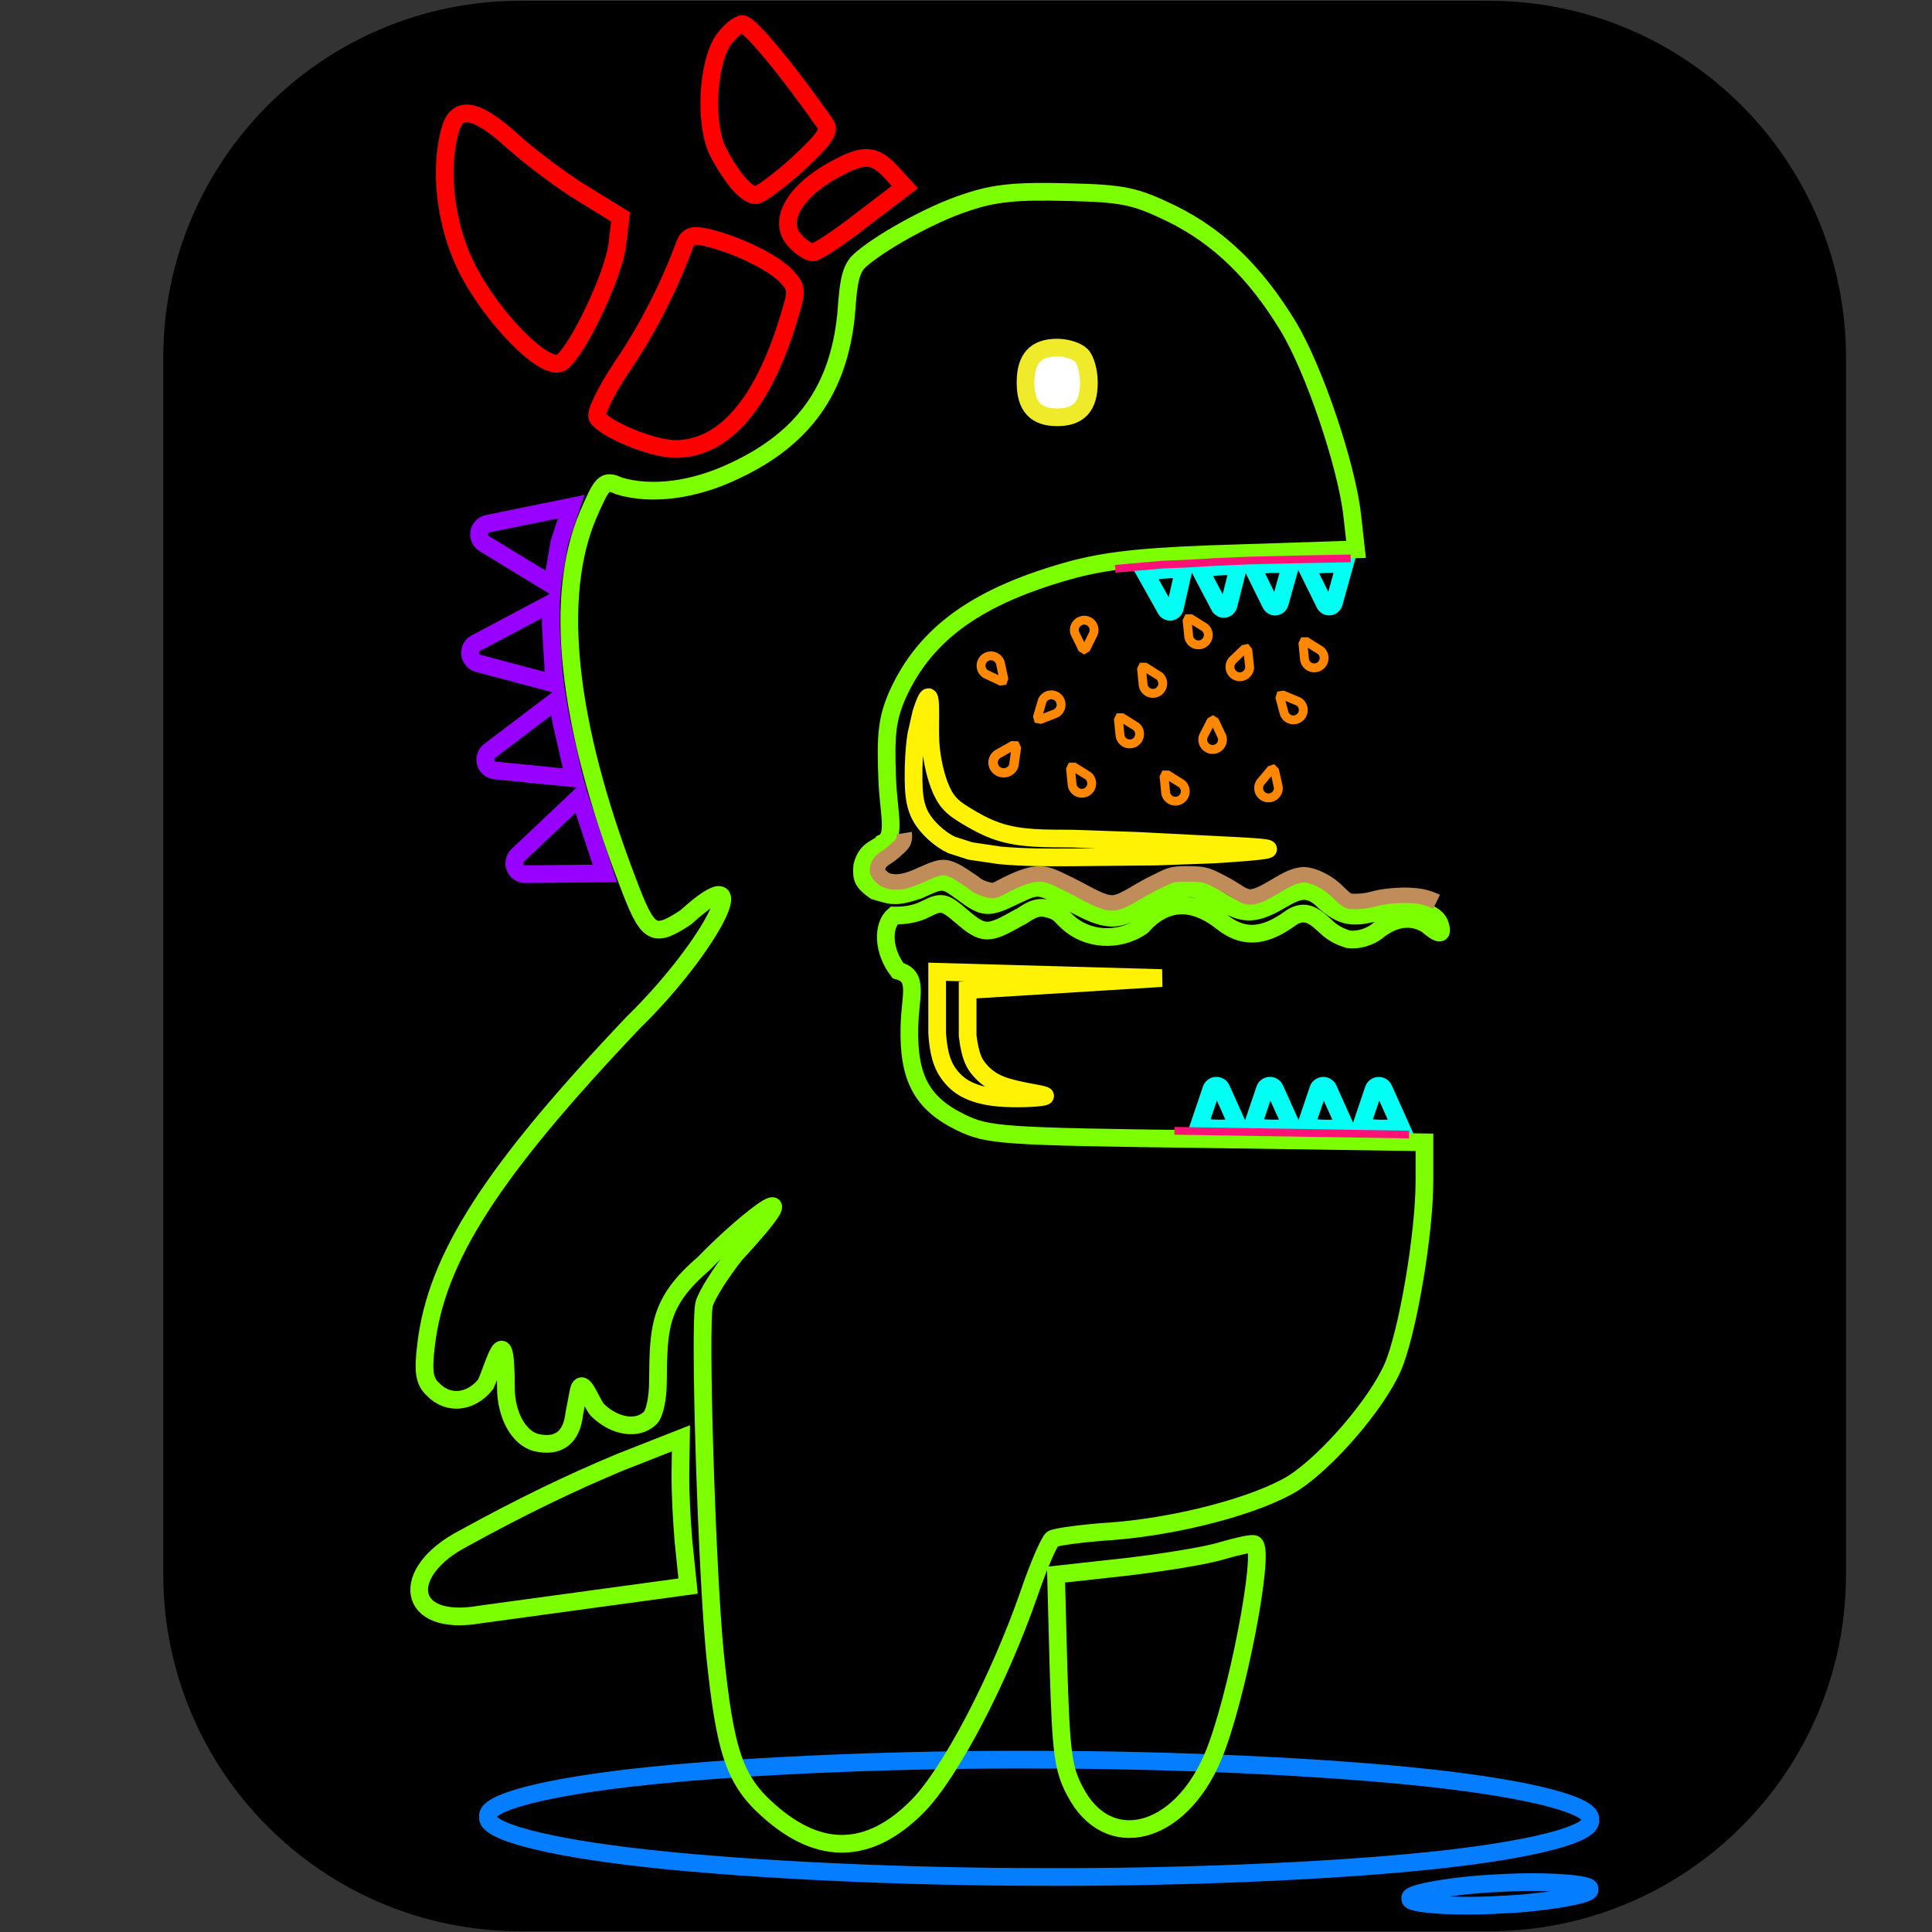 <?xml version="1.0" encoding="UTF-8" standalone="no" ?>
<!DOCTYPE svg PUBLIC "-//W3C//DTD SVG 1.1//EN" "http://www.w3.org/Graphics/SVG/1.1/DTD/svg11.dtd">
<svg xmlns="http://www.w3.org/2000/svg" xmlns:xlink="http://www.w3.org/1999/xlink" version="1.1" width="1000" height="1000" viewBox="0 0 500 500" xml:space="preserve">
<rect x="0" y="0" width="500" height="500" fill="#333333" stroke="none"/>
<desc>Created with Fabric.js 4.6.0</desc>
<defs>
</defs>
<g transform="matrix(2.31 0 0 2.65 260 250)" id="J-JaG_iFJPV6cUD1j5j0L"  >
<path style="stroke: rgb(192,141,90); stroke-width: 0; stroke-dasharray: none; stroke-linecap: butt; stroke-dashoffset: 0; stroke-linejoin: miter; stroke-miterlimit: 4; fill: rgb(0,0,0); fill-rule: nonzero; opacity: 1;" vector-effect="non-scaling-stroke"  transform=" translate(0, 0)" d="M -94.262 -59.406 C -94.262 -78.657 -76.357 -94.262 -54.27 -94.262 L 54.27 -94.262 L 54.27 -94.262 C 76.357 -94.262 94.262 -78.657 94.262 -59.406 L 94.262 59.406 L 94.262 59.406 C 94.262 78.657 76.357 94.262 54.27 94.262 L -54.27 94.262 L -54.27 94.262 C -76.357 94.262 -94.262 78.657 -94.262 59.406 z" stroke-linecap="round" />
</g>
<g transform="matrix(2.29 0 0 2.29 334.28 183.1)" id="FJE5N1eMcUkflUmkREQO4"  >
<path style="stroke: rgb(255,136,0); stroke-width: 1; stroke-dasharray: none; stroke-linecap: butt; stroke-dashoffset: 0; stroke-linejoin: miter; stroke-miterlimit: 4; fill: rgb(0,0,0); fill-opacity: 0; fill-rule: nonzero; opacity: 1;" vector-effect="non-scaling-stroke"  transform=" translate(-258.59, -318.86)" d="M 257.276 317.773 L 257.75 319.542 C 257.864 319.865 258.176 320.146 258.51 320.224 C 258.839 320.318 259.249 320.226 259.507 320 C 259.774 319.787 259.937 319.4 259.903 319.059 C 259.884 318.717 259.663 318.36 259.365 318.19 L 257.628 317.465 L 257.357 317.51 z" stroke-linecap="round" />
</g>
<g transform="matrix(2.29 0 0 2.29 135.89 141.28)" id="hHXSC9rM_0d4BMFN9g8KD"  >
<path style="stroke: rgb(152,0,255); stroke-width: 2; stroke-dasharray: none; stroke-linecap: butt; stroke-dashoffset: 0; stroke-linejoin: miter; stroke-miterlimit: 4; fill: rgb(0,0,0); fill-opacity: 0; fill-rule: nonzero; opacity: 1;" vector-effect="non-scaling-stroke"  transform=" translate(-172.08, -300.63)" d="M 175.159 305.06 L 167.468 300.373 C 167.057 300.148 166.795 299.569 166.897 299.112 C 166.956 298.647 167.399 298.191 167.862 298.119 L 177.293 296.196 L 175.964 300.205 L 175.201 304.631 z" stroke-linecap="round" />
</g>
<g transform="matrix(2.29 0 0 2.29 268.92 470.58)" id="9eAaPdxqyHaC9Qc8VMZKt"  >
<path style="stroke: rgb(5,125,255); stroke-width: 2; stroke-dasharray: none; stroke-linecap: butt; stroke-dashoffset: 0; stroke-linejoin: miter; stroke-miterlimit: 4; fill: rgb(0,0,0); fill-opacity: 0; fill-rule: nonzero; opacity: 1;" vector-effect="non-scaling-stroke"  transform=" translate(-230.09, -444.22)" d="M 292.368 444.394 C 292.75 445.94 286.153 447.78 274.115 449.027 C 262.078 450.273 244.601 450.925 230.076 450.844 C 215.549 450.844 198.076 450.094 186.046 448.78 C 174.016 447.467 167.429 445.589 167.82 444.045 C 167.438 442.499 174.035 440.659 186.073 439.413 C 198.11 438.166 215.587 437.514 230.113 437.596 C 244.639 437.595 262.112 438.345 274.142 439.659 C 286.172 440.973 292.759 442.85 292.368 444.394 z" stroke-linecap="round" />
</g>
<g transform="matrix(2.29 0 0 2.29 320.86 171.52)" id="bNgfIKi96Ehu5ladtP_aV"  >
<path style="stroke: rgb(255,136,0); stroke-width: 1; stroke-dasharray: none; stroke-linecap: butt; stroke-dashoffset: 0; stroke-linejoin: miter; stroke-miterlimit: 4; fill: rgb(0,0,0); fill-opacity: 0; fill-rule: nonzero; opacity: 1;" vector-effect="non-scaling-stroke"  transform=" translate(-252.74, -313.81)" d="M 253.211 312.289 L 251.891 313.558 C 251.663 313.814 251.569 314.223 251.661 314.553 C 251.738 314.887 252.016 315.201 252.338 315.318 C 252.655 315.449 253.072 315.404 253.354 315.209 C 253.644 315.028 253.851 314.662 253.855 314.319 L 253.65 312.448 L 253.48 312.232 z" stroke-linecap="round" />
</g>
<g transform="matrix(2.29 0 0 2.29 271.62 267.88)" id="HubSQYymS4hz8wBUse2o3"  >
<path style="stroke: rgb(255,242,5); stroke-width: 2; stroke-dasharray: none; stroke-linecap: butt; stroke-dashoffset: 0; stroke-linejoin: miter; stroke-miterlimit: 4; fill: rgb(0,0,0); fill-opacity: 0; fill-rule: nonzero; opacity: 1;" vector-effect="non-scaling-stroke"  transform=" translate(-231.27, -355.83)" d="M 222.014 355.908 C 222.311 358.321 222.792 359.088 223.342 359.731 C 223.974 360.471 224.698 361.049 225.802 361.473 C 227.756 362.226 230.901 362.5 230.771 362.719 C 230.66 362.906 228.185 363.054 226.248 362.954 C 224.44 362.861 223.1 362.554 222.037 362.038 C 221.261 361.661 220.633 361.173 220.023 360.4 C 219.377 359.581 218.752 358.442 218.57 355.594 L 218.57 348.673 L 243.969 349.386 L 222.014 350.74 z" stroke-linecap="round" />
</g>
<g transform="matrix(2.29 0 0 2.29 388.17 490.15)" id="4EAPBBpOSUZ3k436tBjkY"  >
<path style="stroke: rgb(5,125,255); stroke-width: 2; stroke-dasharray: none; stroke-linecap: butt; stroke-dashoffset: 0; stroke-linejoin: miter; stroke-miterlimit: 4; fill: rgb(0,0,0); fill-opacity: 0; fill-rule: nonzero; opacity: 1;" vector-effect="non-scaling-stroke"  transform=" translate(-282.09, -452.76)" d="M 292.194 452.233 C 292.729 452.806 287.129 453.778 282.154 453.974 C 277.186 454.292 271.515 453.904 271.988 453.278 C 271.453 452.704 277.053 451.732 282.028 451.536 C 286.996 451.218 292.667 451.606 292.194 452.233 z" stroke-linecap="round" />
</g>
<g transform="matrix(2.29 0 0 2.29 339.95 169.46)" id="TKVGFCi_PCdvfN1cKPcbs"  >
<path style="stroke: rgb(255,136,0); stroke-width: 1; stroke-dasharray: none; stroke-linecap: butt; stroke-dashoffset: 0; stroke-linejoin: miter; stroke-miterlimit: 4; fill: rgb(0,0,0); fill-opacity: 0; fill-rule: nonzero; opacity: 1;" vector-effect="non-scaling-stroke"  transform=" translate(-261.07, -312.92)" d="M 259.873 311.685 L 260.055 313.507 C 260.116 313.844 260.379 314.172 260.695 314.303 C 261.005 314.449 261.425 314.424 261.715 314.243 C 262.014 314.075 262.237 313.719 262.258 313.377 C 262.294 313.037 262.134 312.649 261.867 312.433 L 260.27 311.438 L 259.994 311.438 z" stroke-linecap="round" />
</g>
<g transform="matrix(2.29 0 0 2.29 282.3 201.16)" id="rgoVUABzO5otzXYd0zgTc"  >
<path style="stroke: rgb(255,242,5); stroke-width: 2; stroke-dasharray: none; stroke-linecap: butt; stroke-dashoffset: 0; stroke-linejoin: miter; stroke-miterlimit: 4; fill: rgb(0,0,0); fill-opacity: 0; fill-rule: nonzero; opacity: 1;" vector-effect="non-scaling-stroke"  transform=" translate(-235.92, -326.74)" d="M 217.538 317.687 C 217.346 317.759 217.008 318.664 216.764 319.446 L 216.195 321.946 C 215.954 323.558 215.866 325.29 215.889 327.037 C 215.907 328.321 215.984 329.613 216.483 330.74 C 216.87 331.615 217.512 332.39 218.242 333.054 C 218.829 333.589 219.474 334.051 220.186 334.387 L 222.315 335.07 L 225.648 335.564 C 228.375 335.815 231.114 335.809 233.949 335.79 L 243.303 335.699 L 249.676 335.471 C 252.09 335.326 255.581 335.081 255.933 334.886 C 256.309 334.678 253.116 334.528 250.591 334.405 L 241.116 333.923 L 233.828 333.672 C 230.884 333.644 227.988 333.743 225.325 332.827 C 224.013 332.375 222.758 331.677 221.647 330.988 C 220.865 330.503 220.155 330.022 219.595 329.213 C 218.758 328.005 218.255 326.066 218.002 324.561 C 217.793 323.319 217.755 322.373 217.769 320.801 C 217.781 319.428 217.832 317.578 217.538 317.687 z" stroke-linecap="round" />
</g>
<g transform="matrix(2.29 0 0 2.29 144.82 216.23)" id="2RkF8tN9VfSPmXpz1KPyO"  >
<path style="stroke: rgb(152,0,255); stroke-width: 2; stroke-dasharray: none; stroke-linecap: butt; stroke-dashoffset: 0; stroke-linejoin: miter; stroke-miterlimit: 4; fill: rgb(0,0,0); fill-opacity: 0; fill-rule: nonzero; opacity: 1;" vector-effect="non-scaling-stroke"  transform=" translate(-175.98, -333.31)" d="M 181.103 337.596 L 172.098 337.677 C 171.63 337.703 171.102 337.35 170.947 336.908 C 170.752 336.481 170.887 335.861 171.243 335.555 L 178.237 328.942 z" stroke-linecap="round" />
</g>
<g transform="matrix(2.22 0 0 2.28 315.49 152.1)" id="5YoHzZOdLumgWxrc0GYrk"  >
<path style="stroke: rgb(1,255,244); stroke-width: 2; stroke-dasharray: none; stroke-linecap: butt; stroke-dashoffset: 0; stroke-linejoin: miter; stroke-miterlimit: 4; fill: rgb(0,0,0); fill-opacity: 0; fill-rule: nonzero; opacity: 1;" vector-effect="non-scaling-stroke"  transform=" translate(-250.25, -304.63)" d="M 251.391 306.585 C 251.344 306.812 251.107 307.02 250.875 307.037 C 250.647 307.076 250.367 306.932 250.266 306.722 L 247.998 302.529 C 249.473 302.228 251.006 302.138 252.506 302.265 z" stroke-linecap="round" />
</g>
<g transform="matrix(2.22 0 0 2.28 329 151.5)" id="Nmoh-L5tWa66FykXTZPMz"  >
<path style="stroke: rgb(1,255,244); stroke-width: 2; stroke-dasharray: none; stroke-linecap: butt; stroke-dashoffset: 0; stroke-linejoin: miter; stroke-miterlimit: 4; fill: rgb(0,0,0); fill-opacity: 0; fill-rule: nonzero; opacity: 1;" vector-effect="non-scaling-stroke"  transform=" translate(-256.31, -304.38)" d="M 257.342 306.352 C 257.288 306.578 257.046 306.779 256.814 306.79 C 256.584 306.823 256.309 306.671 256.214 306.459 L 254.058 302.207 C 255.541 301.945 257.076 301.897 258.572 302.064 z" stroke-linecap="round" />
</g>
<g transform="matrix(2.22 0 0 2.28 343 151.5)" id="WfMCmanclsYA2zgCG0UOD"  >
<path style="stroke: rgb(1,255,244); stroke-width: 2; stroke-dasharray: none; stroke-linecap: butt; stroke-dashoffset: 0; stroke-linejoin: miter; stroke-miterlimit: 4; fill: rgb(0,0,0); fill-opacity: 0; fill-rule: nonzero; opacity: 1;" vector-effect="non-scaling-stroke"  transform=" translate(-262.4, -304.19)" d="M 263.429 306.156 C 263.376 306.382 263.134 306.584 262.902 306.595 C 262.672 306.628 262.396 306.476 262.301 306.264 L 260.143 302.013 C 261.626 301.751 263.161 301.701 264.657 301.868 z" stroke-linecap="round" />
</g>
<g transform="matrix(2.29 0 0 2.29 132.66 166.55)" id="xTD_nGV1njwC44cDZj_eC"  >
<path style="stroke: rgb(152,0,255); stroke-width: 2; stroke-dasharray: none; stroke-linecap: butt; stroke-dashoffset: 0; stroke-linejoin: miter; stroke-miterlimit: 4; fill: rgb(0,0,0); fill-opacity: 0; fill-rule: nonzero; opacity: 1;" vector-effect="non-scaling-stroke"  transform=" translate(-170.68, -311.65)" d="M 175.486 316.202 L 166.782 313.885 C 166.324 313.786 165.909 313.305 165.877 312.837 C 165.802 312.375 166.098 311.812 166.522 311.612 L 175.022 307.096 L 174.987 309.457 L 175.303 314.668 z" stroke-linecap="round" />
</g>
<g transform="matrix(2.29 0 0 2.29 256.83 172.98)" id="Cn3S7Tpj3IIsbtEEkRqYR"  >
<path style="stroke: rgb(255,136,0); stroke-width: 1; stroke-dasharray: none; stroke-linecap: butt; stroke-dashoffset: 0; stroke-linejoin: miter; stroke-miterlimit: 4; fill: rgb(0,0,0); fill-opacity: 0; fill-rule: nonzero; opacity: 1;" vector-effect="non-scaling-stroke"  transform=" translate(-224.82, -314.45)" d="M 226.103 315.587 L 225.711 313.798 C 225.612 313.47 225.313 313.176 224.983 313.082 C 224.659 312.972 224.245 313.045 223.977 313.259 C 223.7 313.46 223.519 313.84 223.538 314.182 C 223.541 314.524 223.745 314.891 224.035 315.074 L 225.737 315.878 L 226.01 315.846 z" stroke-linecap="round" />
</g>
<g transform="matrix(2.29 0 0 2.29 315.39 286.53)" id="qU90eEvns7z473ZDHxqCw"  >
<path style="stroke: rgb(1,255,244); stroke-width: 2; stroke-dasharray: none; stroke-linecap: butt; stroke-dashoffset: 0; stroke-linejoin: miter; stroke-miterlimit: 4; fill: rgb(0,0,0); fill-opacity: 0; fill-rule: nonzero; opacity: 1;" vector-effect="non-scaling-stroke"  transform=" translate(-250.36, -364.64)" d="M 249.529 362.633 C 249.593 362.41 249.844 362.221 250.076 362.22 C 250.307 362.198 250.576 362.363 250.661 362.579 L 252.614 366.928 C 251.121 367.119 249.586 367.096 248.099 366.859 z" stroke-linecap="round" />
</g>
<g transform="matrix(2.29 0 0 2.29 313.83 190.2)" id="bTczVOXoJ69hYRstHiGfC"  >
<path style="stroke: rgb(255,136,0); stroke-width: 1; stroke-dasharray: none; stroke-linecap: butt; stroke-dashoffset: 0; stroke-linejoin: miter; stroke-miterlimit: 4; fill: rgb(0,0,0); fill-opacity: 0; fill-rule: nonzero; opacity: 1;" vector-effect="non-scaling-stroke"  transform=" translate(-249.68, -321.96)" d="M 249.474 320.455 L 248.639 322.085 C 248.508 322.401 248.552 322.819 248.746 323.101 C 248.928 323.392 249.293 323.598 249.636 323.603 C 249.978 323.624 250.358 323.446 250.561 323.17 C 250.776 322.904 250.852 322.49 250.744 322.165 L 249.941 320.463 L 249.71 320.314 z" stroke-linecap="round" />
</g>
<g transform="matrix(2.46 0 0 2.39 260 196.5)" id="uUxlRl0fGCLdBUF0OcZQa"  >
<path style="stroke: rgb(255,136,0); stroke-width: 1; stroke-dasharray: none; stroke-linecap: butt; stroke-dashoffset: 0; stroke-linejoin: miter; stroke-miterlimit: 4; fill: rgb(0,0,0); fill-opacity: 0; fill-rule: nonzero; opacity: 1;" vector-effect="non-scaling-stroke"  transform=" translate(-225.91, -324.44)" d="M 226.74 322.975 L 225.155 323.892 C 224.873 324.086 224.683 324.461 224.694 324.803 C 224.689 325.146 224.884 325.518 225.169 325.708 C 225.445 325.911 225.861 325.968 226.181 325.846 C 226.506 325.739 226.794 325.432 226.88 325.101 L 227.129 323.235 L 227.016 322.984 z" stroke-linecap="round" />
</g>
<g transform="matrix(2.29 0 0 2.29 309.98 163.51)" id="uML_qX1QBzKDsdu_FktkB"  >
<path style="stroke: rgb(255,136,0); stroke-width: 1; stroke-dasharray: none; stroke-linecap: butt; stroke-dashoffset: 0; stroke-linejoin: miter; stroke-miterlimit: 4; fill: rgb(0,0,0); fill-opacity: 0; fill-rule: nonzero; opacity: 1;" vector-effect="non-scaling-stroke"  transform=" translate(-248, -310.32)" d="M 246.801 309.085 L 246.983 310.907 C 247.044 311.244 247.308 311.571 247.624 311.703 C 247.934 311.849 248.353 311.824 248.644 311.642 C 248.942 311.475 249.166 311.119 249.186 310.777 C 249.223 310.436 249.062 310.048 248.796 309.833 L 247.198 308.838 L 246.923 308.838 z" stroke-linecap="round" />
</g>
<g transform="matrix(2.22 0 0 2.27 301.36 152.86)" id="XT25GyI7D0BN8Il9srtzc"  >
<path style="stroke: rgb(1,255,244); stroke-width: 2; stroke-dasharray: none; stroke-linecap: butt; stroke-dashoffset: 0; stroke-linejoin: miter; stroke-miterlimit: 4; fill: rgb(0,0,0); fill-opacity: 0; fill-rule: nonzero; opacity: 1;" vector-effect="non-scaling-stroke"  transform=" translate(-244.34, -305.07)" d="M 245.585 307.017 C 245.543 307.246 245.312 307.459 245.081 307.482 C 244.853 307.527 244.57 307.389 244.464 307.183 L 242.092 303.048 C 243.559 302.71 245.089 302.582 246.592 302.671 z" stroke-linecap="round" />
</g>
<g transform="matrix(2.29 0 0 2.29 329.23 286.53)" id="RH0hS9OnycfvboDJXxkxN"  >
<path style="stroke: rgb(1,255,244); stroke-width: 2; stroke-dasharray: none; stroke-linecap: butt; stroke-dashoffset: 0; stroke-linejoin: miter; stroke-miterlimit: 4; fill: rgb(0,0,0); fill-opacity: 0; fill-rule: nonzero; opacity: 1;" vector-effect="non-scaling-stroke"  transform=" translate(-256.44, -364.73)" d="M 255.616 362.722 C 255.68 362.499 255.931 362.309 256.163 362.309 C 256.395 362.287 256.663 362.452 256.748 362.668 L 258.702 367.016 C 257.209 367.208 255.673 367.185 254.187 366.948 z" stroke-linecap="round" />
</g>
<g transform="matrix(2.29 0 0 2.29 343.05 286.53)" id="zJUuo4mSlUogHVnGFmtXP"  >
<path style="stroke: rgb(1,255,244); stroke-width: 2; stroke-dasharray: none; stroke-linecap: butt; stroke-dashoffset: 0; stroke-linejoin: miter; stroke-miterlimit: 4; fill: rgb(0,0,0); fill-opacity: 0; fill-rule: nonzero; opacity: 1;" vector-effect="non-scaling-stroke"  transform=" translate(-262.53, -364.81)" d="M 261.703 362.811 C 261.767 362.587 262.019 362.398 262.251 362.398 C 262.482 362.376 262.75 362.54 262.836 362.756 L 264.789 367.105 C 263.296 367.297 261.761 367.273 260.274 367.036 z" stroke-linecap="round" />
</g>
<g transform="matrix(2.29 0 0 2.29 357.4 286.53)" id="r4rZeADLqPO4KWqi8h2nY"  >
<path style="stroke: rgb(1,255,244); stroke-width: 2; stroke-dasharray: none; stroke-linecap: butt; stroke-dashoffset: 0; stroke-linejoin: miter; stroke-miterlimit: 4; fill: rgb(0,0,0); fill-opacity: 0; fill-rule: nonzero; opacity: 1;" vector-effect="non-scaling-stroke"  transform=" translate(-268.62, -364.9)" d="M 267.791 362.899 C 267.855 362.676 268.106 362.487 268.338 362.486 C 268.57 362.464 268.838 362.629 268.923 362.845 L 270.877 367.194 C 269.384 367.385 267.848 367.362 266.361 367.125 z" stroke-linecap="round" />
</g>
<g transform="matrix(2.29 0 0 2.29 328.28 202.79)" id="-QnMM510ljlof9L2lqI1E"  >
<path style="stroke: rgb(255,136,0); stroke-width: 1; stroke-dasharray: none; stroke-linecap: butt; stroke-dashoffset: 0; stroke-linejoin: miter; stroke-miterlimit: 4; fill: rgb(0,0,0); fill-opacity: 0; fill-rule: nonzero; opacity: 1;" vector-effect="non-scaling-stroke"  transform=" translate(-255.97, -327.45)" d="M 256.221 325.923 L 255.048 327.328 C 254.85 327.608 254.801 328.025 254.928 328.343 C 255.041 328.666 255.352 328.948 255.685 329.029 C 256.014 329.125 256.424 329.035 256.683 328.81 C 256.952 328.598 257.117 328.211 257.084 327.87 L 256.676 326.033 L 256.483 325.836 z" stroke-linecap="round" />
</g>
<g transform="matrix(2.29 0 0 2.29 298.18 176.06)" id="yilS59TkAFOWIqWetDFMo"  >
<path style="stroke: rgb(255,136,0); stroke-width: 1; stroke-dasharray: none; stroke-linecap: butt; stroke-dashoffset: 0; stroke-linejoin: miter; stroke-miterlimit: 4; fill: rgb(0,0,0); fill-opacity: 0; fill-rule: nonzero; opacity: 1;" vector-effect="non-scaling-stroke"  transform=" translate(-242.85, -315.8)" d="M 241.656 314.565 L 241.838 316.387 C 241.899 316.724 242.162 317.052 242.478 317.183 C 242.788 317.329 243.208 317.304 243.498 317.123 C 243.797 316.955 244.02 316.599 244.041 316.257 C 244.077 315.917 243.917 315.528 243.65 315.313 L 242.053 314.318 L 241.777 314.318 z" stroke-linecap="round" />
</g>
<g transform="matrix(2.29 0 0 2.29 292.19 189.14)" id="hXibeptMNfRA72QchEAZQ"  >
<path style="stroke: rgb(255,136,0); stroke-width: 1; stroke-dasharray: none; stroke-linecap: butt; stroke-dashoffset: 0; stroke-linejoin: miter; stroke-miterlimit: 4; fill: rgb(0,0,0); fill-opacity: 0; fill-rule: nonzero; opacity: 1;" vector-effect="non-scaling-stroke"  transform=" translate(-240.24, -321.5)" d="M 239.047 320.265 L 239.229 322.087 C 239.29 322.424 239.553 322.751 239.87 322.883 C 240.179 323.029 240.599 323.004 240.889 322.822 C 241.188 322.655 241.411 322.299 241.432 321.957 C 241.469 321.616 241.308 321.228 241.041 321.013 L 239.444 320.018 L 239.169 320.018 z" stroke-linecap="round" />
</g>
<g transform="matrix(2.29 0 0 2.29 304.01 203.96)" id="_x6BfqForiQ75nOdjHjLJ"  >
<path style="stroke: rgb(255,136,0); stroke-width: 1; stroke-dasharray: none; stroke-linecap: butt; stroke-dashoffset: 0; stroke-linejoin: miter; stroke-miterlimit: 4; fill: rgb(0,0,0); fill-opacity: 0; fill-rule: nonzero; opacity: 1;" vector-effect="non-scaling-stroke"  transform=" translate(-245.39, -327.96)" d="M 244.196 326.724 L 244.378 328.546 C 244.438 328.883 244.702 329.21 245.018 329.342 C 245.328 329.488 245.747 329.463 246.038 329.281 C 246.337 329.114 246.56 328.758 246.58 328.416 C 246.617 328.075 246.457 327.687 246.19 327.472 L 244.593 326.477 L 244.317 326.477 z" stroke-linecap="round" />
</g>
<g transform="matrix(2.29 0 0 2.29 280.6 164.28)" id="LId_3fjVZhP1Gq7BLrNtF"  >
<path style="stroke: rgb(255,136,0); stroke-width: 1; stroke-dasharray: none; stroke-linecap: butt; stroke-dashoffset: 0; stroke-linejoin: miter; stroke-miterlimit: 4; fill: rgb(0,0,0); fill-opacity: 0; fill-rule: nonzero; opacity: 1;" vector-effect="non-scaling-stroke"  transform=" translate(-235.19, -310.66)" d="M 235.42 312.157 L 236.231 310.515 C 236.359 310.197 236.309 309.78 236.11 309.501 C 235.925 309.213 235.556 309.012 235.214 309.012 C 234.872 308.995 234.494 309.179 234.295 309.458 C 234.083 309.727 234.014 310.141 234.125 310.465 L 234.952 312.156 L 235.185 312.302 z" stroke-linecap="round" />
</g>
<g transform="matrix(2.29 0 0 2.29 279.81 201.91)" id="QutC_4ESVk-sTgG9C_sHW"  >
<path style="stroke: rgb(255,136,0); stroke-width: 1; stroke-dasharray: none; stroke-linecap: butt; stroke-dashoffset: 0; stroke-linejoin: miter; stroke-miterlimit: 4; fill: rgb(0,0,0); fill-opacity: 0; fill-rule: nonzero; opacity: 1;" vector-effect="non-scaling-stroke"  transform=" translate(-234.84, -327.07)" d="M 233.642 325.835 L 233.824 327.657 C 233.885 327.994 234.148 328.321 234.464 328.452 C 234.774 328.598 235.194 328.574 235.484 328.392 C 235.783 328.224 236.006 327.868 236.026 327.527 C 236.063 327.186 235.903 326.798 235.636 326.583 L 234.039 325.588 L 233.763 325.587 z" stroke-linecap="round" />
</g>
<g transform="matrix(2.29 0 0 2.29 271.58 182.99)" id="oOgdjA_1oqiELzOECt6At"  >
<path style="stroke: rgb(255,136,0); stroke-width: 1; stroke-dasharray: none; stroke-linecap: butt; stroke-dashoffset: 0; stroke-linejoin: miter; stroke-miterlimit: 4; fill: rgb(0,0,0); fill-opacity: 0; fill-rule: nonzero; opacity: 1;" vector-effect="non-scaling-stroke"  transform=" translate(-231.26, -318.82)" d="M 230.273 320.205 L 231.979 319.54 C 232.288 319.391 232.532 319.05 232.574 318.709 C 232.631 318.372 232.495 317.974 232.242 317.743 C 232 317.501 231.597 317.382 231.262 317.454 C 230.924 317.51 230.594 317.769 230.458 318.083 L 229.929 319.889 L 230.003 320.155 z" stroke-linecap="round" />
</g>
<g transform="matrix(2.29 0 0 2.29 137.12 191.22)" id="86SXyd4OGc5fO_V7l7Pwj"  >
<path style="stroke: rgb(152,0,255); stroke-width: 2; stroke-dasharray: none; stroke-linecap: butt; stroke-dashoffset: 0; stroke-linejoin: miter; stroke-miterlimit: 4; fill: rgb(0,0,0); fill-opacity: 0; fill-rule: nonzero; opacity: 1;" vector-effect="non-scaling-stroke"  transform=" translate(-172.62, -322.4)" d="M 177.656 326.86 L 177.656 326.86 L 168.693 325.971 C 168.225 325.946 167.738 325.538 167.632 325.082 C 167.484 324.637 167.685 324.035 168.071 323.769 L 175.737 317.947 L 176.136 320.254 L 177.483 326.208 z" stroke-linecap="round" />
</g>
<g transform="matrix(2.29 0 0 2.29 160.47 261.34)" id="eZEZKCWph-MY1YwwwXdun"  >
<path style="stroke: rgb(125,38,205); stroke-width: 0.24; stroke-dasharray: none; stroke-linecap: butt; stroke-dashoffset: 0; stroke-linejoin: miter; stroke-miterlimit: 4; fill: rgb(0,0,0); fill-opacity: 0; fill-rule: nonzero; opacity: 1;" vector-effect="non-scaling-stroke"  transform=" translate(-182.81, -352.98)" d="M 182.82 352.967 L 182.793 352.994 z" stroke-linecap="round" />
</g>
<g transform="matrix(2.29 0 0 2.29 198.81 28.38)" id="dh-M7QAXKq3DIGcBjjiKX"  >
<path style="stroke: rgb(255,0,0); stroke-width: 2; stroke-dasharray: none; stroke-linecap: butt; stroke-dashoffset: 0; stroke-linejoin: miter; stroke-miterlimit: 4; fill: rgb(255,0,0); fill-opacity: 0; fill-rule: nonzero; opacity: 1;" vector-effect="non-scaling-stroke"  transform=" translate(0, 0)" d="M -5.115 -7.803 C -6.905 -5.011 -7.191 1.718 -5.688 4.725 C -4.112 7.732 -2.466 9.665 -1.392 9.665 C -0.963 9.665 1.185 8.09 3.333 6.157 C 6.268 3.436 7.056 2.363 6.483 1.647 C 2.188 -4.51 -2.108 -9.665 -2.895 -9.665 C -3.397 -9.665 -4.399 -8.806 -5.115 -7.803 z" stroke-linecap="round" />
</g>
<g transform="matrix(2.29 0 0 2.29 137.85 61.73)" id="83JwxVB_UlBpyf8cbsgal"  >
<path style="stroke: rgb(255,0,0); stroke-width: 2; stroke-dasharray: none; stroke-linecap: butt; stroke-dashoffset: 0; stroke-linejoin: miter; stroke-miterlimit: 4; fill: rgb(0,0,0); fill-opacity: 0; fill-rule: nonzero; opacity: 1;" vector-effect="non-scaling-stroke"  transform=" translate(-172.94, -265.94)" d="M 163.62 253.69 C 162.332 258.2 163.119 264.429 165.41 269.082 C 168.274 274.881 174.359 281.038 176.149 279.964 C 177.939 278.818 182.162 270.013 182.52 266.505 L 182.878 263.498 L 178.583 260.849 C 176.22 259.417 172.712 256.769 170.708 254.979 C 166.556 251.184 164.408 250.826 163.62 253.69 z" stroke-linecap="round" />
</g>
<g transform="matrix(2.29 0 0 2.29 219.04 53.08)" id="0OuP-gCuqtAlgKVqoc_a0"  >
<path style="stroke: rgb(255,0,0); stroke-width: 2; stroke-dasharray: none; stroke-linecap: butt; stroke-dashoffset: 0; stroke-linejoin: miter; stroke-miterlimit: 4; fill: rgb(0,0,0); fill-opacity: 0; fill-rule: nonzero; opacity: 1;" vector-effect="non-scaling-stroke"  transform=" translate(-208.34, -262.17)" d="M 207.434 257.914 C 202.566 260.42 200.49 263.928 202.494 266.147 C 203.21 266.934 204.069 267.507 204.57 267.507 C 205 267.507 207.506 265.861 210.155 263.784 L 214.951 260.133 L 213.376 258.415 C 211.586 256.482 210.369 256.339 207.434 257.914 z" stroke-linecap="round" />
</g>
<g transform="matrix(2.29 0 0 2.29 273.6 98.97)" id="YnyrpMZf89UCby9h1i-Px"  >
<path style="stroke: rgb(239,235,42); stroke-width: 2; stroke-dasharray: none; stroke-linecap: butt; stroke-dashoffset: 0; stroke-linejoin: miter; stroke-miterlimit: 4; fill: rgb(255,255,255); fill-rule: nonzero; opacity: 1;" vector-effect="non-scaling-stroke"  transform=" translate(-232.13, -282.18)" d="M 234.853 279.105 C 235.355 279.606 235.713 280.966 235.713 282.183 C 235.713 284.904 234.567 286.121 232.133 286.121 C 229.699 286.121 228.553 284.904 228.553 282.183 C 228.553 279.463 229.699 278.246 232.133 278.246 C 233.135 278.246 234.352 278.604 234.853 279.105 z" stroke-linecap="round" />
</g>
<g transform="matrix(2.29 0 0 2.29 241.42 263.39)" id="Uahx24WQcY9iASqU3zoMU"  >
<path style="stroke: rgb(124,255,1); stroke-width: 2; stroke-dasharray: none; stroke-linecap: butt; stroke-dashoffset: 0; stroke-linejoin: miter; stroke-miterlimit: 4; fill: rgb(0,0,0); fill-opacity: 0; fill-rule: nonzero; opacity: 1;" vector-effect="non-scaling-stroke"  transform=" translate(-218.1, -353.87)" d="M 221.967 261.708 C 217.672 263.068 211.658 266.576 209.797 268.344 C 208.539 269.44 208.508 272.017 208.293 274.452 C 207.434 282.899 203.496 288.412 195.693 292.063 C 191.04 294.282 186.315 294.855 182.663 293.781 C 180.945 292.985 180.731 293.423 179.156 297.003 C 175.218 306.238 176.721 320.485 183.594 338.454 C 185.885 344.539 186.458 344.969 190.181 342.519 C 198.369 335.086 193.325 345.541 184.239 354.419 C 168.202 371.314 161.974 381.05 160.828 390.858 C 160.47 393.865 160.613 394.939 161.616 395.87 C 163.334 397.66 165.911 397.373 167.558 395.297 C 168.636 393.006 169.849 387.563 169.849 395.655 C 169.849 398.733 171.281 401.382 173.285 401.884 C 175.791 402.456 177.294 401.311 177.581 398.59 L 178.082 395.99 C 178.507 394.398 179.383 397.159 180.158 398.161 C 182.091 400.094 184.74 400.523 186.172 399.091 C 186.673 398.59 187.031 396.8 187.031 395.011 C 187.102 388.997 187.059 386.061 192.185 381.674 C 197.411 376.271 204.916 370.703 195.765 380.621 C 194.118 382.697 192.543 385.203 192.257 386.205 C 191.684 388.639 192.543 416.202 193.474 425.723 C 194.619 436.892 195.693 440.113 199.631 443.55 C 205.358 448.632 210.942 448.418 216.311 443.048 C 220.034 439.326 225.547 428.802 228.983 418.922 C 230.057 415.772 231.274 412.98 231.632 412.765 C 231.99 412.55 234.925 412.121 238.29 411.906 C 245.878 411.334 254.756 408.971 258.836 406.465 C 262.702 403.96 268.215 397.588 270.076 393.364 C 271.723 389.57 273.656 378.402 273.656 372.316 L 273.656 367.949 L 249.1 367.591 C 225.761 367.305 224.329 367.162 221.323 365.73 C 216.884 363.582 215.309 360.719 215.452 354.92 C 215.524 351.34 216.568 349.198 214.164 348.548 C 212.445 346.329 212.374 343.465 213.705 342.318 C 214.736 342.347 216.168 342.177 217.242 341.604 C 219.103 340.673 219.39 340.745 221.323 342.391 C 223.828 344.539 224.329 344.539 227.838 342.534 C 228.305 342.397 229.313 341.322 230.63 341.457 C 232.483 341.771 232.511 342.36 233.306 343.031 C 235.426 345.033 239.006 345.396 241.713 343.537 C 244.303 340.622 247.382 340.346 250.828 343.084 C 253.037 344.807 255.3 344.905 258.335 342.75 C 260.268 341.264 261.468 342.606 262.774 343.804 C 263.538 344.441 264.301 344.773 265.065 345.008 C 266.234 345.144 267.403 344.725 268.192 344.181 C 269.819 342.821 271.865 342.106 273.902 343.322 C 274.515 343.823 275.945 345.062 275.443 343.465 C 275.088 341.89 272.152 341.103 268.859 341.819 C 266.067 342.463 264.773 342.862 262.416 340.797 C 260.477 338.791 259.194 339.528 257.118 340.745 C 254.326 342.32 253.037 342.248 250.389 340.53 C 247.525 338.669 245.449 338.74 242.299 340.888 C 239.006 343.179 237.789 343.107 233.565 340.745 C 230.128 338.812 230.057 338.812 227.48 340.029 C 224.258 341.604 223.9 341.532 221.394 339.671 C 219.318 338.168 219.247 338.168 216.454 339.456 C 213.734 340.347 213.448 340.065 211.549 339.528 C 210.155 338.525 210.011 338.096 210.116 336.736 C 210.576 334.747 211.944 334.731 212.374 334.158 C 214.014 333.514 213.09 330.794 212.946 326.928 C 212.732 321.845 212.946 320.055 214.092 317.406 C 217.242 310.39 223.256 306.095 234.137 303.159 C 238.361 302.086 242.728 301.656 252.823 301.37 L 265.924 300.94 L 265.494 297.074 C 264.85 291.418 261.199 280.608 258.264 275.74 C 254.613 269.726 250.46 265.646 245.091 262.997 C 240.939 260.992 239.65 260.706 233.278 260.563 C 227.694 260.42 225.117 260.634 221.967 261.708 z" stroke-linecap="round" />
</g>
<g transform="matrix(2.29 0 0 2.29 180.12 88.62)" id="_XVOrl4B7xiJuixSMB7-d"  >
<path style="stroke: rgb(255,0,0); stroke-width: 2; stroke-dasharray: none; stroke-linecap: butt; stroke-dashoffset: 0; stroke-linejoin: miter; stroke-miterlimit: 4; fill: rgb(0,0,0); fill-opacity: 0; fill-rule: nonzero; opacity: 1;" vector-effect="non-scaling-stroke"  transform=" translate(-191.37, -277.66)" d="M 190.109 266.576 C 188.462 271.087 185.957 276.098 183.022 280.394 C 181.16 283.186 179.943 285.691 180.229 286.121 C 181.089 287.481 186.458 289.7 189.035 289.7 C 194.261 289.7 198.485 285.118 201.42 276.313 C 202.852 271.803 202.924 271.659 201.635 270.228 C 200.203 268.653 195.98 266.576 192.543 265.789 C 191.04 265.431 190.467 265.646 190.109 266.576 z" stroke-linecap="round" />
</g>
<g transform="matrix(2.29 0 0 2.29 381.79 138.21)" id="Cz-2sjU0iQEcJpgZTf_M7"  >
<path style="stroke: rgb(0,0,0); stroke-width: 1; stroke-dasharray: none; stroke-linecap: butt; stroke-dashoffset: 0; stroke-linejoin: miter; stroke-miterlimit: 4; fill: rgb(0,0,0); fill-opacity: 0; fill-rule: nonzero; opacity: 1;" vector-effect="non-scaling-stroke"  transform=" translate(-279.31, -299.29)" d="M 277.951 299.079 C 276.877 301.012 277.307 301.37 279.741 300.439 C 281.388 299.795 281.531 299.508 280.815 298.649 C 279.598 297.217 278.882 297.289 277.951 299.079 z" stroke-linecap="round" />
</g>
<g transform="matrix(2.29 0 0 2.29 377.76 162.99)" id="LWViTFfTI9ZkTmQQnlHCd"  >
<path style="stroke: rgb(0,0,0); stroke-width: 1; stroke-dasharray: none; stroke-linecap: butt; stroke-dashoffset: 0; stroke-linejoin: miter; stroke-miterlimit: 4; fill: rgb(0,0,0); fill-opacity: 0; fill-rule: nonzero; opacity: 1;" vector-effect="non-scaling-stroke"  transform=" translate(-277.55, -310.09)" d="M 275.803 308.815 C 275.803 309.173 276.233 310.032 276.734 310.748 C 277.593 311.894 277.736 311.894 278.596 310.891 C 279.741 309.531 279.598 309.388 277.45 308.744 C 276.519 308.457 275.803 308.529 275.803 308.815 z" stroke-linecap="round" />
</g>
<g transform="matrix(2.29 0 0 2.29 385.35 302.72)" id="HqYcqxP7b7pnCuJxLClgF"  >
<path style="stroke: rgb(0,0,0); stroke-width: 1; stroke-dasharray: none; stroke-linecap: butt; stroke-dashoffset: 0; stroke-linejoin: miter; stroke-miterlimit: 4; fill: rgb(0,0,0); fill-opacity: 0; fill-rule: nonzero; opacity: 1;" vector-effect="non-scaling-stroke"  transform=" translate(-280.86, -371.03)" d="M 279.741 370.741 C 280.385 372.817 280.529 372.961 281.459 372.388 C 282.676 371.672 282.39 370.741 280.743 369.811 C 279.383 369.095 279.311 369.166 279.741 370.741 z" stroke-linecap="round" />
</g>
<g transform="matrix(2.29 0 0 2.29 299.29 436.47)" id="sUhDzcQGz_9tE81_pjltJ"  >
<path style="stroke: rgb(124,255,1); stroke-width: 2; stroke-dasharray: none; stroke-linecap: butt; stroke-dashoffset: 0; stroke-linejoin: miter; stroke-miterlimit: 4; fill: rgb(0,0,0); fill-opacity: 0; fill-rule: nonzero; opacity: 1;" vector-effect="non-scaling-stroke"  transform=" translate(-243.34, -429.35)" d="M 250.818 413.982 C 249.028 414.555 244.089 415.343 239.793 415.844 L 231.99 416.703 L 232.276 427.442 C 232.562 436.677 232.777 438.681 234.137 441.187 C 237.789 448.274 245.95 446.27 249.744 437.25 C 252.393 430.949 255.686 413.911 254.398 413.266 C 254.183 413.123 252.536 413.481 250.818 413.982 z" stroke-linecap="round" />
</g>
<g transform="matrix(2.29 0 0 2.29 143.29 395.28)" id="Vtluw8iaQeJCM5D6kQXA8"  >
<path style="stroke: rgb(124,255,1); stroke-width: 2; stroke-dasharray: none; stroke-linecap: butt; stroke-dashoffset: 0; stroke-linejoin: miter; stroke-miterlimit: 4; fill: rgb(0,0,0); fill-opacity: 0; fill-rule: nonzero; opacity: 1;" vector-effect="non-scaling-stroke"  transform=" translate(-175.32, -411.38)" d="M 189.988 412.93 C 189.81 410.637 189.634 408.027 189.642 405.231 L 189.704 401.314 L 182.848 404.01 C 177.123 406.4 171.601 409.072 165.151 412.618 C 157.834 416.406 158.544 422.695 166.98 421.229 L 190.511 418.014 z" stroke-linecap="round" />
</g>
<g transform="matrix(1 0 0 1 280 148.52)" id="8HI1nUlVUfQA4TqpfnNVz"  >
<path style="stroke: rgb(142,142,142); stroke-width: 1; stroke-dasharray: none; stroke-linecap: butt; stroke-dashoffset: 0; stroke-linejoin: miter; stroke-miterlimit: 4; fill: rgb(255,255,255); fill-opacity: 0; fill-rule: nonzero; opacity: 1;" vector-effect="non-scaling-stroke"  transform=" translate(0, 0)" d="M 0 0" stroke-linecap="round" />
</g>
<g transform="matrix(1 0 0 1 319.09 145.86)" id="VIGsp7irUaHSHpYcZ8hTb"  >
<path style="stroke: rgb(255,17,120); stroke-width: 2; stroke-dasharray: none; stroke-linecap: butt; stroke-dashoffset: 0; stroke-linejoin: miter; stroke-miterlimit: 4; fill: rgb(255,255,255); fill-opacity: 0; fill-rule: nonzero; opacity: 1;" vector-effect="non-scaling-stroke"  transform=" translate(0, 0)" d="M -30.471 1.35 L -24.573 0.819 L -18.074 0.254 L -12.349 0.034 L -5.098 -0.393 L 4.086 -0.797 L 16.01 -1.073 L 30.471 -1.35" stroke-linecap="round" />
</g>
<g transform="matrix(1 0 0 1 334.31 293.14)" id="1IQp3X3IM85vt7-_UmU_P"  >
<path style="stroke: rgb(255,17,120); stroke-width: 2; stroke-dasharray: none; stroke-linecap: butt; stroke-dashoffset: 0; stroke-linejoin: miter; stroke-miterlimit: 4; fill: rgb(255,255,255); fill-opacity: 0; fill-rule: nonzero; opacity: 1;" vector-effect="non-scaling-stroke"  transform=" translate(0, 0)" d="M -30.368 -0.486 L 30.368 0.486" stroke-linecap="round" />
</g>
<g transform="matrix(1 0 0 1 299.43 224.64)" id="pxkSCRUrrX7ATnVZnzjPJ"  >
<path style="stroke: rgb(192,141,90); stroke-width: 4; stroke-dasharray: none; stroke-linecap: butt; stroke-dashoffset: 0; stroke-linejoin: miter; stroke-miterlimit: 4; fill: rgb(255,255,255); fill-opacity: 0; fill-rule: nonzero; opacity: 1;" vector-effect="non-scaling-stroke"  transform=" translate(0, 0)" d="M -65.418 -9.034 C -65.418 -9.034 -65.127 -7.245 -65.948 -6.28 C -66.768 -5.314 -67.06 -5.199 -68.49 -3.901 C -69.92 -2.604 -71.375 -2.381 -72.092 -0.665 C -72.808 1.05 -71.909 1.704 -71.037 2.537 C -70.165 3.371 -67.931 4.151 -64.476 3.116 C -61.022 2.082 -57.576 -0.262 -55.101 -0.118 C -52.627 0.027 -49.923 2.263 -48.433 3.164 C -46.943 4.066 -46.809 4.725 -44.267 5.502 C -41.726 6.279 -41.959 5.672 -37.842 3.73 C -33.726 1.788 -31.562 1.476 -30.025 1.546 C -28.488 1.617 -27.167 2.021 -22.374 4.436 C -17.58 6.85 -14.228 9.087 -11.519 9.033 C -8.811 8.979 -5.247 6.059 -1.036 4.019 C 3.175 1.979 3.393 1.469 7.972 1.509 C 12.55 1.548 13.009 1.873 16.764 3.798 C 20.518 5.723 22.006 7.367 23.929 7.484 C 25.853 7.6 28.396 6.033 30.685 4.693 C 32.975 3.354 34.888 2.172 37.219 1.806 C 39.55 1.44 42.832 3.049 44.888 4.557 C 46.945 6.065 48.675 8.518 50.142 8.628 C 51.609 8.738 54.116 8.603 56.264 7.964 C 58.412 7.324 62.752 6.967 65.212 7.08 C 67.671 7.194 69.761 7.475 72.352 8.736" stroke-linecap="round" />
</g>
</svg>